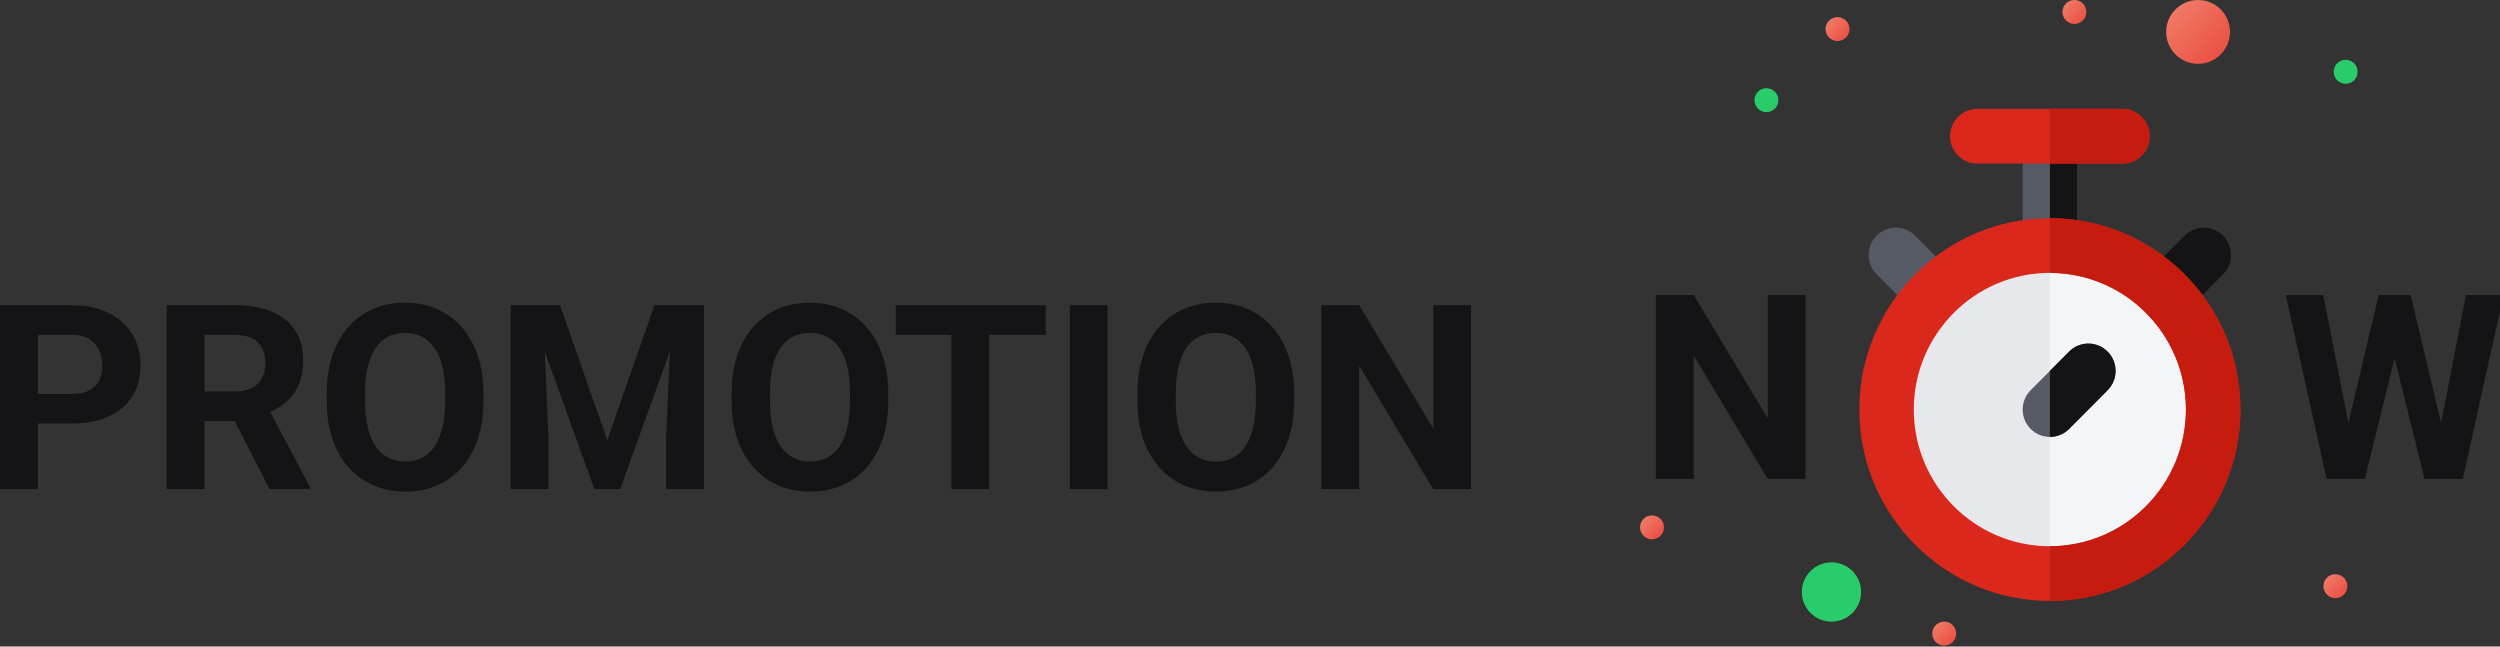 <svg width="232" height="60" viewBox="0 0 232 60" fill="none" xmlns="http://www.w3.org/2000/svg">
<rect x="0" y="0" width="232" height="60" fill="#333333" stroke="none"/>
<g clip-path="url(#clip0_1018_384409)">
<path d="M6.645 39.304H2.297V36.562H6.645C7.317 36.562 7.864 36.453 8.285 36.234C8.707 36.007 9.016 35.695 9.211 35.297C9.407 34.898 9.504 34.449 9.504 33.949C9.504 33.441 9.407 32.968 9.211 32.531C9.016 32.093 8.707 31.742 8.285 31.476C7.864 31.21 7.317 31.078 6.645 31.078H3.516V45.386H0V28.324H6.645C7.981 28.324 9.125 28.566 10.078 29.05C11.039 29.527 11.774 30.187 12.282 31.031C12.789 31.875 13.043 32.839 13.043 33.925C13.043 35.027 12.789 35.98 12.282 36.785C11.774 37.589 11.039 38.211 10.078 38.648C9.125 39.086 7.981 39.304 6.645 39.304ZM15.469 28.324H21.832C23.137 28.324 24.258 28.519 25.196 28.91C26.141 29.3 26.867 29.878 27.375 30.644C27.883 31.41 28.137 32.351 28.137 33.468C28.137 34.382 27.981 35.167 27.668 35.824C27.364 36.472 26.93 37.015 26.367 37.453C25.813 37.882 25.16 38.226 24.41 38.484L23.297 39.07H17.766L17.742 36.328H21.856C22.473 36.328 22.985 36.218 23.391 36C23.797 35.781 24.102 35.476 24.305 35.086C24.516 34.695 24.621 34.242 24.621 33.726C24.621 33.179 24.52 32.707 24.317 32.308C24.114 31.91 23.805 31.605 23.391 31.394C22.977 31.183 22.457 31.078 21.832 31.078H18.985V45.386H15.469V28.324ZM25.008 45.386L21.117 37.781L24.832 37.757L28.77 45.222V45.386H25.008ZM44.86 36.457V37.265C44.86 38.562 44.684 39.726 44.332 40.757C43.981 41.789 43.485 42.667 42.844 43.394C42.203 44.113 41.438 44.664 40.547 45.047C39.664 45.429 38.684 45.621 37.606 45.621C36.535 45.621 35.555 45.429 34.664 45.047C33.782 44.664 33.016 44.113 32.367 43.394C31.719 42.667 31.215 41.789 30.856 40.757C30.504 39.726 30.328 38.562 30.328 37.265V36.457C30.328 35.152 30.504 33.988 30.856 32.964C31.207 31.933 31.703 31.054 32.344 30.328C32.992 29.601 33.758 29.047 34.641 28.664C35.532 28.281 36.512 28.089 37.582 28.089C38.66 28.089 39.641 28.281 40.524 28.664C41.414 29.047 42.18 29.601 42.821 30.328C43.469 31.054 43.969 31.933 44.321 32.964C44.68 33.988 44.86 35.152 44.86 36.457ZM41.309 37.265V36.433C41.309 35.527 41.227 34.73 41.063 34.042C40.899 33.355 40.657 32.777 40.336 32.308C40.016 31.839 39.625 31.488 39.164 31.253C38.703 31.011 38.176 30.89 37.582 30.89C36.989 30.89 36.461 31.011 36 31.253C35.547 31.488 35.16 31.839 34.84 32.308C34.528 32.777 34.289 33.355 34.125 34.042C33.961 34.73 33.879 35.527 33.879 36.433V37.265C33.879 38.164 33.961 38.961 34.125 39.656C34.289 40.343 34.532 40.925 34.852 41.402C35.172 41.871 35.563 42.226 36.024 42.468C36.485 42.711 37.012 42.832 37.606 42.832C38.2 42.832 38.727 42.711 39.188 42.468C39.649 42.226 40.035 41.871 40.348 41.402C40.66 40.925 40.899 40.343 41.063 39.656C41.227 38.961 41.309 38.164 41.309 37.265ZM48.996 28.324H51.973L56.356 40.851L60.739 28.324H63.715L57.551 45.386H55.16L48.996 28.324ZM47.391 28.324H50.356L50.895 40.535V45.386H47.391V28.324ZM62.356 28.324H65.332V45.386H61.817V40.535L62.356 28.324ZM82.43 36.457V37.265C82.43 38.562 82.254 39.726 81.903 40.757C81.551 41.789 81.055 42.667 80.414 43.394C79.774 44.113 79.008 44.664 78.117 45.047C77.235 45.429 76.254 45.621 75.176 45.621C74.106 45.621 73.125 45.429 72.235 45.047C71.352 44.664 70.586 44.113 69.938 43.394C69.289 42.667 68.785 41.789 68.426 40.757C68.074 39.726 67.899 38.562 67.899 37.265V36.457C67.899 35.152 68.074 33.988 68.426 32.964C68.778 31.933 69.274 31.054 69.914 30.328C70.563 29.601 71.328 29.047 72.211 28.664C73.102 28.281 74.082 28.089 75.153 28.089C76.231 28.089 77.211 28.281 78.094 28.664C78.985 29.047 79.75 29.601 80.391 30.328C81.039 31.054 81.539 31.933 81.891 32.964C82.25 33.988 82.43 35.152 82.43 36.457ZM78.879 37.265V36.433C78.879 35.527 78.797 34.73 78.633 34.042C78.469 33.355 78.227 32.777 77.907 32.308C77.586 31.839 77.196 31.488 76.735 31.253C76.274 31.011 75.746 30.89 75.153 30.89C74.559 30.89 74.032 31.011 73.571 31.253C73.117 31.488 72.731 31.839 72.41 32.308C72.098 32.777 71.86 33.355 71.696 34.042C71.532 34.73 71.45 35.527 71.45 36.433V37.265C71.45 38.164 71.532 38.961 71.696 39.656C71.86 40.343 72.102 40.925 72.422 41.402C72.742 41.871 73.133 42.226 73.594 42.468C74.055 42.711 74.582 42.832 75.176 42.832C75.77 42.832 76.297 42.711 76.758 42.468C77.219 42.226 77.606 41.871 77.918 41.402C78.231 40.925 78.469 40.343 78.633 39.656C78.797 38.961 78.879 38.164 78.879 37.265ZM91.793 28.324V45.386H88.289V28.324H91.793ZM97.043 28.324V31.078H83.121V28.324H97.043ZM102.785 28.324V45.386H99.282V28.324H102.785ZM120.094 36.457V37.265C120.094 38.562 119.918 39.726 119.567 40.757C119.215 41.789 118.719 42.667 118.078 43.394C117.438 44.113 116.672 44.664 115.782 45.047C114.899 45.429 113.918 45.621 112.84 45.621C111.77 45.621 110.789 45.429 109.899 45.047C109.016 44.664 108.25 44.113 107.602 43.394C106.953 42.667 106.45 41.789 106.09 40.757C105.739 39.726 105.563 38.562 105.563 37.265V36.457C105.563 35.152 105.739 33.988 106.09 32.964C106.442 31.933 106.938 31.054 107.578 30.328C108.227 29.601 108.992 29.047 109.875 28.664C110.766 28.281 111.746 28.089 112.817 28.089C113.895 28.089 114.875 28.281 115.758 28.664C116.649 29.047 117.414 29.601 118.055 30.328C118.703 31.054 119.203 31.933 119.555 32.964C119.914 33.988 120.094 35.152 120.094 36.457ZM116.543 37.265V36.433C116.543 35.527 116.461 34.73 116.297 34.042C116.133 33.355 115.891 32.777 115.571 32.308C115.25 31.839 114.86 31.488 114.399 31.253C113.938 31.011 113.41 30.89 112.817 30.89C112.223 30.89 111.696 31.011 111.235 31.253C110.782 31.488 110.395 31.839 110.074 32.308C109.762 32.777 109.524 33.355 109.36 34.042C109.196 34.73 109.114 35.527 109.114 36.433V37.265C109.114 38.164 109.196 38.961 109.36 39.656C109.524 40.343 109.766 40.925 110.086 41.402C110.407 41.871 110.797 42.226 111.258 42.468C111.719 42.711 112.246 42.832 112.84 42.832C113.434 42.832 113.961 42.711 114.422 42.468C114.883 42.226 115.27 41.871 115.582 41.402C115.895 40.925 116.133 40.343 116.297 39.656C116.461 38.961 116.543 38.164 116.543 37.265ZM136.512 28.324V45.386H132.996L126.141 33.949V45.386H122.625V28.324H126.141L133.008 39.773V28.324H136.512Z" fill="#141416"/>
<path d="M167.551 27.373V44.436H164.035L157.179 32.998V44.436H153.664V27.373H157.179L164.047 38.823V27.373H167.551Z" fill="#141416"/>
<path d="M187.699 12.643H192.751V22.79H187.699V12.643Z" fill="#565A65"/>
<path d="M190.227 12.643H192.753V22.79H190.227V12.643Z" fill="#141416"/>
<path d="M196.962 15.179H183.491C182.096 15.179 180.965 14.043 180.965 12.642C180.965 11.241 182.096 10.105 183.491 10.105H196.962C198.357 10.105 199.488 11.241 199.488 12.642C199.488 14.043 198.357 15.179 196.962 15.179Z" fill="#DA291C"/>
<path d="M196.963 10.105H190.227V15.179H196.963C198.358 15.179 199.488 14.043 199.488 12.642C199.488 11.241 198.358 10.105 196.963 10.105Z" fill="#C61B0F"/>
<path d="M177.722 29.044L174.15 25.456C173.164 24.465 173.164 22.859 174.15 21.869C175.137 20.878 176.736 20.878 177.722 21.869L181.295 25.456L177.722 29.044Z" fill="#565A65"/>
<path d="M199.156 25.456L202.728 21.869C203.714 20.878 205.313 20.878 206.3 21.869C207.286 22.859 207.286 24.465 206.3 25.456L202.728 29.044L199.156 25.456Z" fill="#141416"/>
<path d="M190.229 53.23C198.599 53.23 205.384 46.416 205.384 38.01C205.384 29.603 198.599 22.789 190.229 22.789C181.859 22.789 175.074 29.603 175.074 38.01C175.074 46.416 181.859 53.23 190.229 53.23Z" fill="#E6E8EC"/>
<path d="M190.227 22.789V53.23C198.597 53.23 205.382 46.416 205.382 38.01C205.382 29.603 198.597 22.789 190.227 22.789Z" fill="#F4F5F6"/>
<path d="M190.228 55.766C180.479 55.766 172.547 47.799 172.547 38.008C172.547 28.216 180.479 20.25 190.228 20.25C199.978 20.25 207.91 28.216 207.91 38.008C207.91 47.799 199.978 55.766 190.228 55.766ZM190.228 25.324C183.264 25.324 177.599 31.014 177.599 38.008C177.599 45.002 183.264 50.692 190.228 50.692C197.192 50.692 202.858 45.002 202.858 38.008C202.858 31.014 197.192 25.324 190.228 25.324Z" fill="#DA291C"/>
<path d="M190.227 20.25V25.324C197.191 25.324 202.856 31.014 202.856 38.008C202.856 45.002 197.191 50.692 190.227 50.692V55.766C199.976 55.766 207.908 47.799 207.908 38.008C207.908 28.216 199.976 20.25 190.227 20.25Z" fill="#C61B0F"/>
<path d="M188.443 39.802C187.457 38.811 187.457 37.205 188.443 36.214L192.015 32.627C193.002 31.636 194.601 31.636 195.587 32.627C196.574 33.617 196.574 35.224 195.587 36.214L192.015 39.802C191.029 40.792 189.43 40.792 188.443 39.802Z" fill="#565A65"/>
<path d="M195.585 32.627C194.599 31.636 192.999 31.636 192.013 32.627L190.227 34.421V40.545C190.873 40.545 191.52 40.297 192.013 39.802L195.585 36.214C196.571 35.224 196.571 33.617 195.585 32.627Z" fill="#141416"/>
<path d="M217.347 41.729L220.746 27.373H222.644L223.078 29.764L219.457 44.436H217.417L217.347 41.729ZM215.601 27.373L218.414 41.729L218.179 44.436H215.906L212.121 27.373H215.601ZM226.066 41.67L228.843 27.373H232.324L228.55 44.436H226.277L226.066 41.67ZM223.71 27.373L227.132 41.788L227.039 44.436H224.999L221.355 29.752L221.824 27.373H223.71Z" fill="#141416"/>
<path d="M216.723 55.507C217.337 55.507 217.834 55.01 217.834 54.397C217.834 53.783 217.337 53.286 216.723 53.286C216.11 53.286 215.613 53.783 215.613 54.397C215.613 55.01 216.11 55.507 216.723 55.507Z" fill="url(#paint0_linear_1018_384409)"/>
<path d="M203.981 0C205.618 0 206.943 1.325 206.943 2.962C206.943 4.598 205.618 5.923 203.981 5.923C202.345 5.923 201.02 4.598 201.02 2.962C201.02 1.325 202.345 0 203.981 0Z" fill="url(#paint1_linear_1018_384409)"/>
<path d="M169.961 57.687C171.48 57.687 172.711 56.455 172.711 54.937C172.711 53.418 171.48 52.187 169.961 52.187C168.442 52.187 167.211 53.418 167.211 54.937C167.211 56.455 168.442 57.687 169.961 57.687Z" fill="#29CC6A"/>
<path d="M217.676 7.774C218.29 7.774 218.787 7.277 218.787 6.663C218.787 6.05 218.29 5.553 217.676 5.553C217.063 5.553 216.566 6.05 216.566 6.663C216.566 7.277 217.063 7.774 217.676 7.774Z" fill="#29CC6A"/>
<path d="M180.423 59.908C181.037 59.908 181.534 59.41 181.534 58.797C181.534 58.184 181.037 57.687 180.423 57.687C179.81 57.687 179.312 58.184 179.312 58.797C179.312 59.41 179.81 59.908 180.423 59.908Z" fill="url(#paint2_linear_1018_384409)"/>
<path d="M192.505 2.221C193.119 2.221 193.616 1.724 193.616 1.111C193.616 0.497 193.119 0 192.505 0C191.892 0 191.395 0.497 191.395 1.111C191.395 1.724 191.892 2.221 192.505 2.221Z" fill="url(#paint3_linear_1018_384409)"/>
<path d="M170.521 3.808C171.134 3.808 171.632 3.311 171.632 2.698C171.632 2.084 171.134 1.587 170.521 1.587C169.908 1.587 169.41 2.084 169.41 2.698C169.41 3.311 169.908 3.808 170.521 3.808Z" fill="url(#paint4_linear_1018_384409)"/>
<path d="M163.923 10.408C164.537 10.408 165.034 9.91 165.034 9.297C165.034 8.684 164.537 8.187 163.923 8.187C163.31 8.187 162.812 8.684 162.812 9.297C162.812 9.91 163.31 10.408 163.923 10.408Z" fill="#29CC6A"/>
<path d="M153.305 50.05C153.919 50.05 154.416 49.553 154.416 48.939C154.416 48.326 153.919 47.829 153.305 47.829C152.692 47.829 152.195 48.326 152.195 48.939C152.195 49.553 152.692 50.05 153.305 50.05Z" fill="url(#paint5_linear_1018_384409)"/>
</g>
<defs>
<linearGradient id="paint0_linear_1018_384409" x1="215.613" y1="53.286" x2="217.617" y2="55.257" gradientUnits="userSpaceOnUse">
<stop stop-color="#F0816B"/>
<stop offset="1" stop-color="#EB4F44"/>
</linearGradient>
<linearGradient id="paint1_linear_1018_384409" x1="201.02" y1="0" x2="206.366" y2="5.255" gradientUnits="userSpaceOnUse">
<stop stop-color="#F0816B"/>
<stop offset="1" stop-color="#EB4F44"/>
</linearGradient>
<linearGradient id="paint2_linear_1018_384409" x1="179.312" y1="57.687" x2="181.318" y2="59.657" gradientUnits="userSpaceOnUse">
<stop stop-color="#F0816B"/>
<stop offset="1" stop-color="#EB4F44"/>
</linearGradient>
<linearGradient id="paint3_linear_1018_384409" x1="191.395" y1="0" x2="193.4" y2="1.971" gradientUnits="userSpaceOnUse">
<stop stop-color="#F0816B"/>
<stop offset="1" stop-color="#EB4F44"/>
</linearGradient>
<linearGradient id="paint4_linear_1018_384409" x1="169.41" y1="1.587" x2="171.415" y2="3.557" gradientUnits="userSpaceOnUse">
<stop stop-color="#F0816B"/>
<stop offset="1" stop-color="#EB4F44"/>
</linearGradient>
<linearGradient id="paint5_linear_1018_384409" x1="152.195" y1="47.829" x2="154.199" y2="49.799" gradientUnits="userSpaceOnUse">
<stop stop-color="#F0816B"/>
<stop offset="1" stop-color="#EB4F44"/>
</linearGradient>
<clipPath id="clip0_1018_384409">
<rect width="232" height="60" fill="white"/>
</clipPath>
</defs>
</svg>
